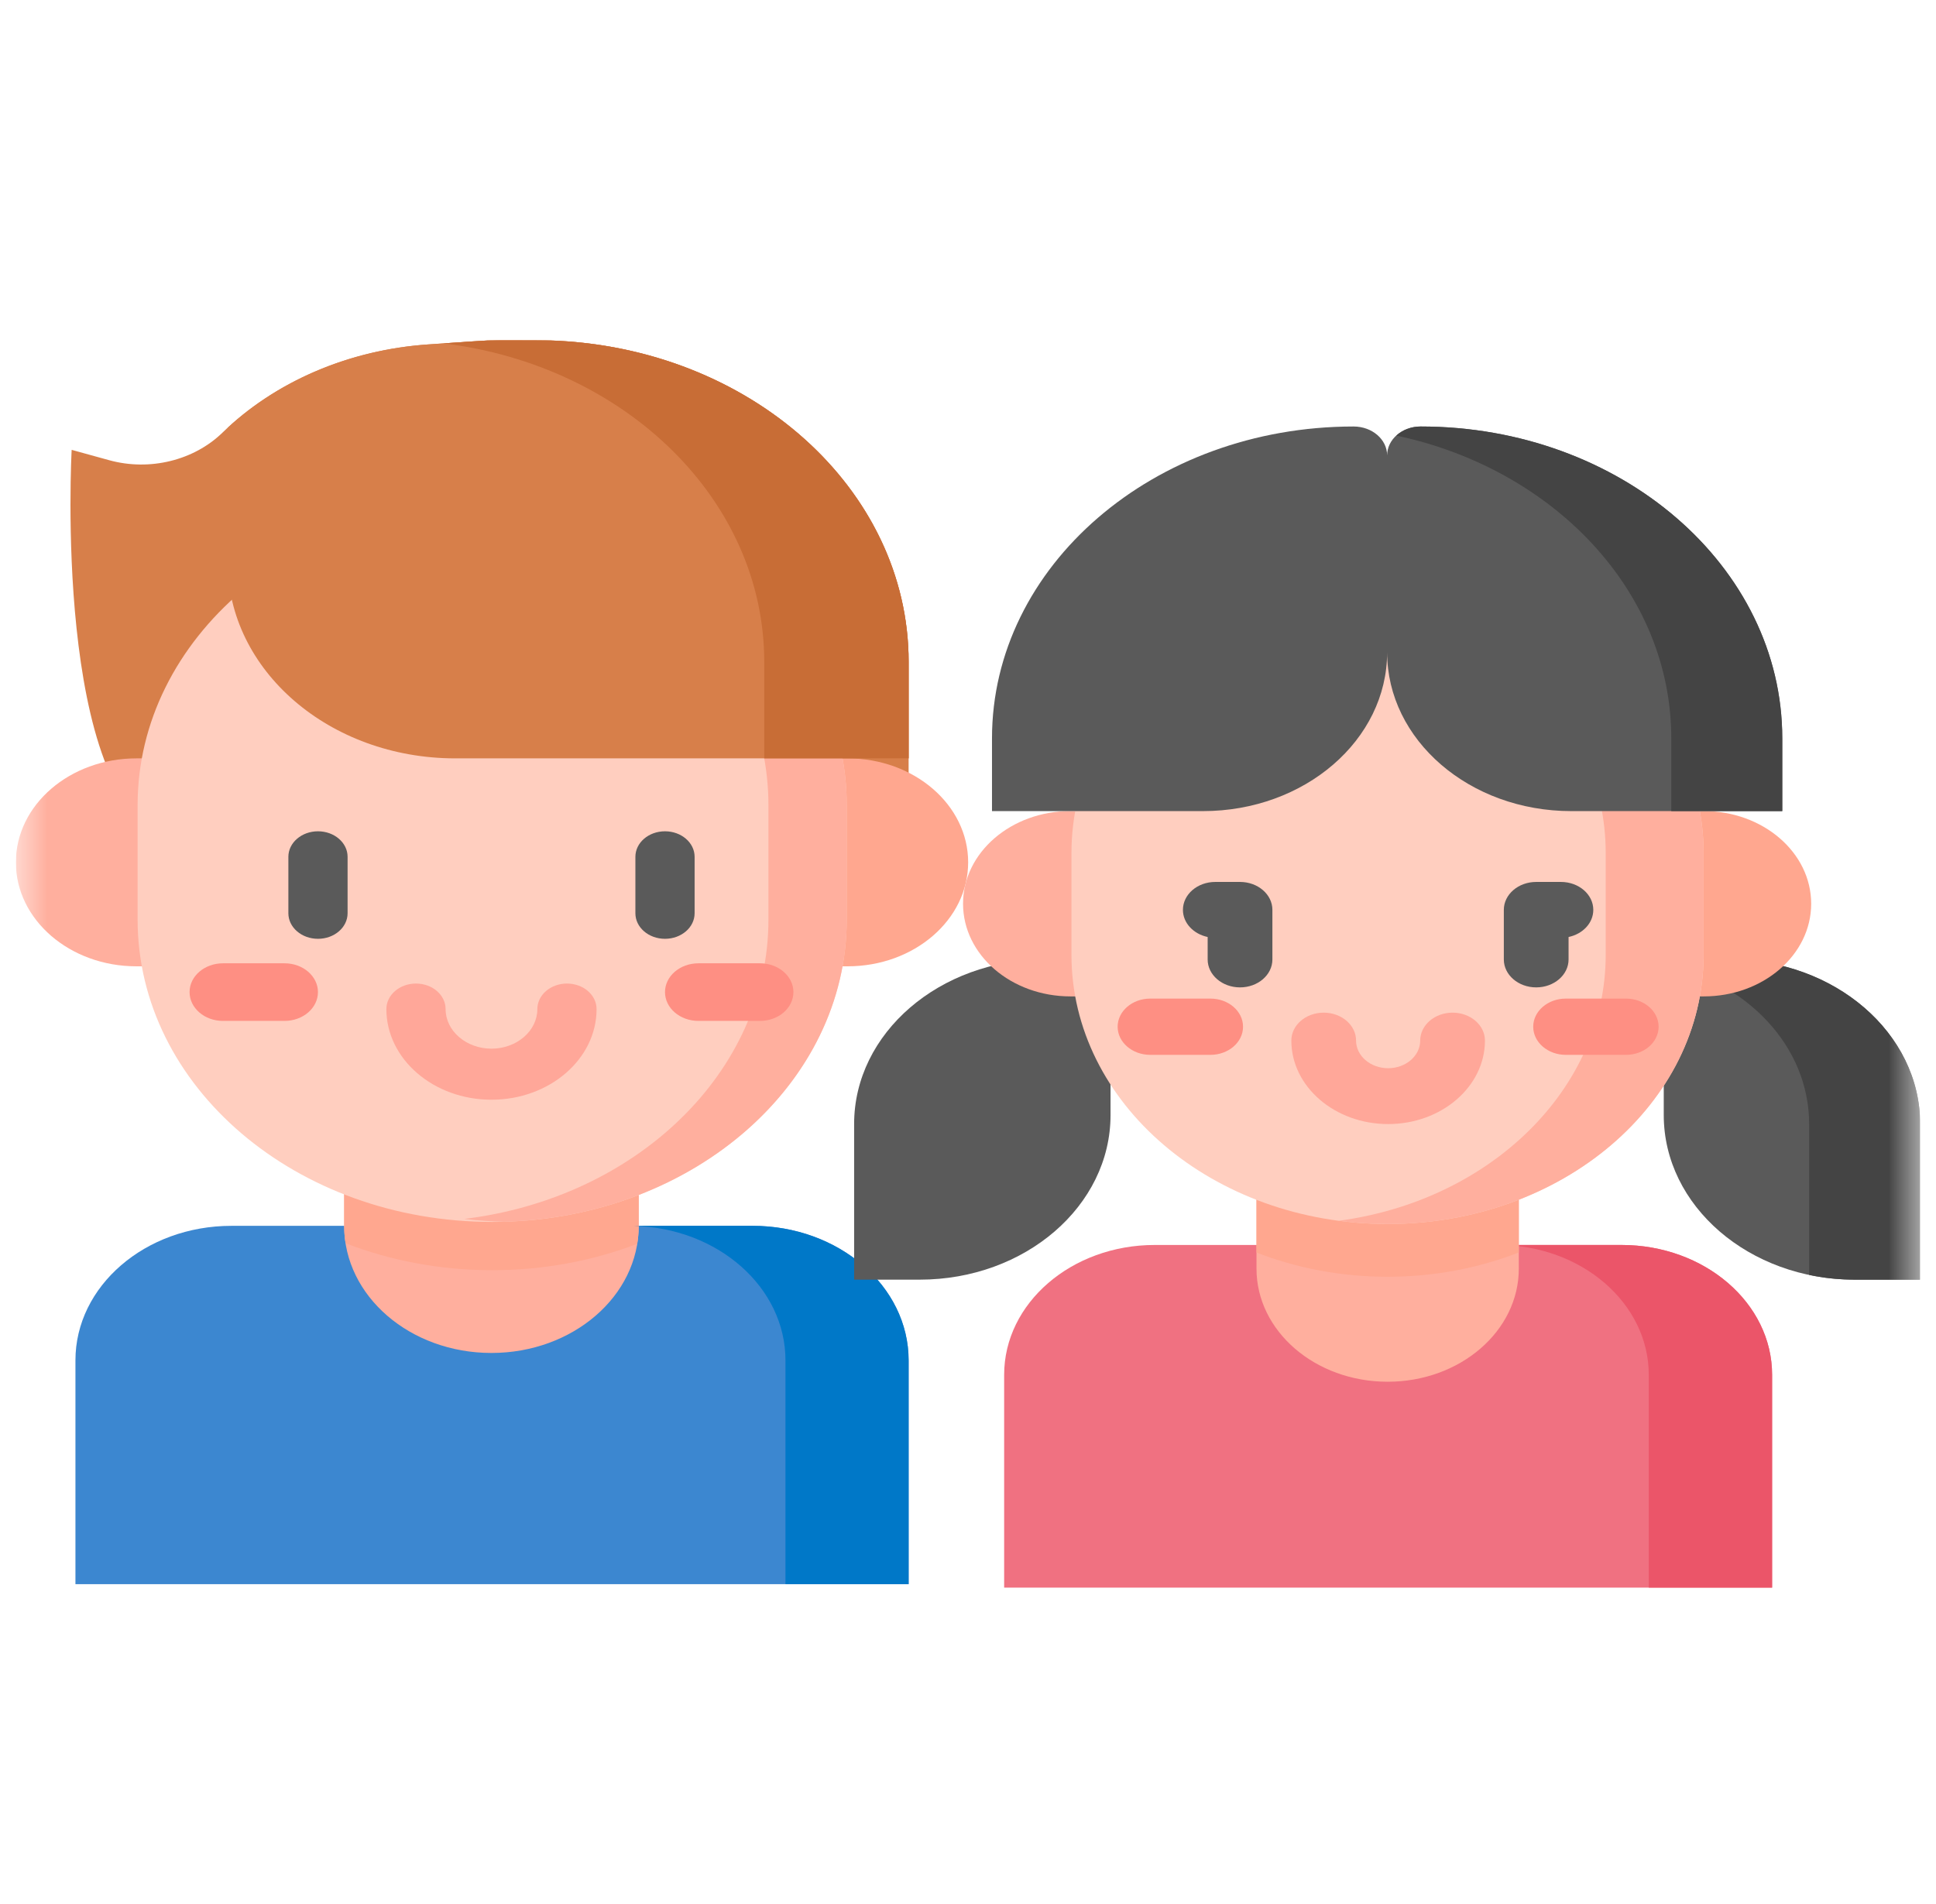 <svg width="61" height="60" viewBox="0 0 61 60" fill="none" xmlns="http://www.w3.org/2000/svg">
<g clip-path="url(#clip0_3141_18438)">
<mask id="mask0_3141_18438" style="mask-type:luminance" maskUnits="userSpaceOnUse" x="0" y="4" width="61" height="53">
<path d="M0.5 4.5H60.5V56.25H0.5V4.5Z" fill="white"/>
</mask>
<g mask="url(#mask0_3141_18438)">
<path d="M16.869 10.72C15.17 10.719 15.892 10.692 13.501 10.853C10.973 11.023 8.655 12.036 7.007 13.636C6.113 14.504 4.723 14.856 3.44 14.502L2.258 14.176C2.258 14.176 1.654 25.081 5.303 26.452H28.629V20.86C28.629 15.259 23.363 10.72 16.869 10.72Z" fill="#D77F4A"/>
<path d="M10.863 38.632V38.629H7.293C4.578 38.629 2.377 40.527 2.377 42.869V49.92H28.629V42.869C28.629 40.527 26.428 38.629 23.713 38.629H20.144V38.632H10.863Z" fill="#3C87D0"/>
<path d="M10.844 35.434V38.632C10.844 40.843 12.921 42.635 15.484 42.635C18.047 42.635 20.125 40.843 20.125 38.632V35.434H10.844Z" fill="#FFAF9E"/>
<path d="M10.844 38.632C10.844 38.817 10.86 38.999 10.888 39.177C12.296 39.723 13.859 40.027 15.507 40.027C17.135 40.027 18.683 39.73 20.078 39.196C20.108 39.011 20.125 38.823 20.125 38.632V35.434H10.844V38.632Z" fill="#FFA78F"/>
<path d="M10.036 30.451H4.299C2.201 30.451 0.5 28.984 0.5 27.174C0.5 25.365 2.201 23.898 4.299 23.898H10.036V30.451Z" fill="#FFAF9E"/>
<path d="M20.969 23.898H26.706C28.804 23.898 30.505 25.365 30.505 27.174C30.505 28.984 28.804 30.451 26.706 30.451H20.969V23.898Z" fill="#FFA78F"/>
<path d="M4.336 25.369V28.98C4.336 34.241 9.338 38.506 15.508 38.506C21.678 38.506 26.679 34.241 26.679 28.98V25.369C26.679 20.108 21.678 15.842 15.508 15.842C9.338 15.842 4.336 20.108 4.336 25.369Z" fill="#FFCEBF"/>
<path d="M8.966 32.171H7.025C6.444 32.171 5.973 31.765 5.973 31.263C5.973 30.762 6.444 30.356 7.025 30.356H8.966C9.547 30.356 10.018 30.762 10.018 31.263C10.018 31.765 9.547 32.171 8.966 32.171Z" fill="#FE8F83"/>
<path d="M15.886 15.85C15.46 15.861 15.04 15.889 14.627 15.94C20.045 16.597 24.212 20.568 24.212 25.37V28.98C24.212 33.782 20.045 37.753 14.627 38.411C15.04 38.461 15.46 38.49 15.886 38.5C21.881 38.33 26.68 34.134 26.68 28.98V25.37C26.68 20.216 21.881 16.02 15.886 15.85Z" fill="#FFAF9E"/>
<path d="M17.337 10.729H15.363C15.042 10.745 14.601 10.779 13.501 10.853C11.058 11.018 8.809 11.97 7.174 13.479V17.712C7.174 21.128 10.385 23.898 14.346 23.898H28.63V20.86C28.63 15.393 23.614 10.94 17.337 10.729Z" fill="#D77F4A"/>
<path d="M17.337 10.729H15.363C15.092 10.742 14.735 10.769 13.973 10.821C19.685 11.513 24.08 15.742 24.08 20.86V23.898H28.63V20.86C28.63 15.393 23.614 10.94 17.337 10.729Z" fill="#C86D36"/>
<path d="M23.712 38.629H20.143V38.632H19.975C22.624 38.697 24.749 40.568 24.749 42.869V49.92H28.629V42.869C28.629 40.527 26.428 38.629 23.712 38.629Z" fill="#0078C8"/>
<path d="M23.946 32.171H22.006C21.424 32.171 20.953 31.765 20.953 31.263C20.953 30.762 21.424 30.356 22.006 30.356H23.946C24.528 30.356 24.999 30.762 24.999 31.263C24.999 31.765 24.528 32.171 23.946 32.171Z" fill="#FE8F83"/>
<path d="M15.486 34.655C13.659 34.655 12.174 33.374 12.174 31.799C12.174 31.354 12.591 30.994 13.107 30.994C13.622 30.994 14.04 31.354 14.04 31.799C14.04 32.486 14.689 33.046 15.486 33.046C16.282 33.046 16.931 32.486 16.931 31.799C16.931 31.354 17.349 30.994 17.864 30.994C18.38 30.994 18.797 31.354 18.797 31.799C18.797 33.374 17.312 34.655 15.486 34.655Z" fill="#FFA799"/>
<path d="M20.953 29.584C20.437 29.584 20.02 29.224 20.02 28.779V27C20.02 26.556 20.437 26.196 20.953 26.196C21.468 26.196 21.886 26.556 21.886 27V28.779C21.886 29.224 21.468 29.584 20.953 29.584Z" fill="#5A5A5A"/>
<path d="M10.019 29.584C9.504 29.584 9.086 29.224 9.086 28.779V27C9.086 26.556 9.504 26.196 10.019 26.196C10.534 26.196 10.952 26.556 10.952 27V28.779C10.952 29.224 10.534 29.584 10.019 29.584Z" fill="#5A5A5A"/>
<path d="M36.866 39.232H36.383C33.763 39.232 31.639 41.064 31.639 43.324V50.03H55.836V43.324C55.836 41.064 53.712 39.232 51.092 39.232H36.866Z" fill="#F07181"/>
<path d="M51.091 39.232H47.205C49.825 39.232 51.95 41.064 51.95 43.324V50.03H55.836V43.324C55.836 41.064 53.712 39.232 51.091 39.232Z" fill="#EB5569"/>
<path d="M43.722 43.542C41.44 43.542 39.59 41.946 39.59 39.978V31.4H47.855V39.978C47.855 41.946 46.005 43.542 43.722 43.542Z" fill="#FFAF9E"/>
<path d="M39.59 39.47C40.848 39.96 42.246 40.234 43.719 40.234C45.195 40.234 46.595 39.959 47.855 39.468V31.4H39.59V39.47Z" fill="#FFA78F"/>
<path d="M58.435 40.325H60.501V35.42C60.501 32.556 57.808 30.234 54.487 30.234H52.422V35.139C52.422 38.003 55.114 40.325 58.435 40.325Z" fill="#5A5A5A"/>
<path d="M54.487 30.233H52.422V30.383C55.051 30.937 57.003 32.981 57.003 35.42V40.176C57.462 40.273 57.942 40.325 58.435 40.325H60.501V35.42C60.501 32.556 57.808 30.233 54.487 30.233Z" fill="#444444"/>
<path d="M28.977 40.325H26.912V35.42C26.912 32.556 29.605 30.234 32.926 30.234H34.991V35.139C34.991 38.003 32.299 40.325 28.977 40.325Z" fill="#5A5A5A"/>
<path d="M38.852 31.399H33.73C31.86 31.399 30.344 30.092 30.344 28.479C30.344 26.866 31.86 25.558 33.73 25.558H38.852V31.399Z" fill="#FFAF9E"/>
<path d="M48.559 25.558H53.681C55.551 25.558 57.067 26.866 57.067 28.479C57.067 30.092 55.551 31.399 53.681 31.399H48.559V25.558Z" fill="#FFA78F"/>
<path d="M43.719 18.392C38.219 18.392 33.76 22.191 33.76 26.876V27.449V30.088C33.76 34.773 38.219 38.571 43.719 38.571C49.219 38.571 53.678 34.773 53.678 30.088V26.876C53.678 22.191 49.219 18.392 43.719 18.392Z" fill="#FFCEBF"/>
<path d="M43.718 18.392C43.193 18.392 42.678 18.427 42.176 18.494C46.944 19.125 50.593 22.637 50.593 26.876V30.088C50.593 34.326 46.944 37.838 42.176 38.47C42.678 38.536 43.193 38.571 43.718 38.571C49.218 38.571 53.677 34.773 53.677 30.088V26.876C53.677 22.191 49.218 18.392 43.718 18.392Z" fill="#FFAF9E"/>
<path d="M38.138 33.241H36.243C35.675 33.241 35.215 32.844 35.215 32.355C35.215 31.865 35.675 31.468 36.243 31.468H38.138C38.706 31.468 39.166 31.865 39.166 32.355C39.166 32.844 38.706 33.241 38.138 33.241Z" fill="#FE8F83"/>
<path d="M51.232 33.241H49.336C48.769 33.241 48.309 32.844 48.309 32.355C48.309 31.865 48.769 31.468 49.336 31.468H51.232C51.8 31.468 52.26 31.865 52.26 32.355C52.26 32.844 51.8 33.241 51.232 33.241Z" fill="#FE8F83"/>
<path d="M44.761 13.44C44.178 13.44 43.706 13.847 43.706 14.35C43.705 13.847 43.233 13.44 42.65 13.44C36.357 13.44 31.256 17.839 31.256 23.267V25.56H37.904C41.108 25.56 43.705 23.32 43.706 20.556C43.706 23.32 46.303 25.56 49.507 25.56H56.155V23.267C56.155 17.839 51.054 13.44 44.761 13.44Z" fill="#5A5A5A"/>
<path d="M44.763 13.44C44.461 13.44 44.188 13.55 43.996 13.726C48.97 14.781 52.659 18.651 52.659 23.267V25.56H56.157V23.267C56.157 17.839 51.056 13.44 44.763 13.44Z" fill="#444444"/>
<path d="M43.738 35.422C42.056 35.422 40.688 34.242 40.688 32.791C40.688 32.305 41.144 31.911 41.708 31.911C42.271 31.911 42.727 32.305 42.727 32.791C42.727 33.272 43.181 33.662 43.738 33.662C44.295 33.662 44.748 33.272 44.748 32.791C44.748 32.305 45.205 31.911 45.768 31.911C46.331 31.911 46.788 32.305 46.788 32.791C46.788 34.242 45.419 35.422 43.738 35.422Z" fill="#FFA799"/>
<path d="M48.403 31.115C47.84 31.115 47.383 30.721 47.383 30.235V28.672C47.383 28.186 47.84 27.792 48.403 27.792H49.182C49.746 27.792 50.202 28.186 50.202 28.672C50.202 29.086 49.87 29.433 49.423 29.527V30.235C49.423 30.721 48.966 31.115 48.403 31.115Z" fill="#5A5A5A"/>
<path d="M39.071 31.115C38.508 31.115 38.051 30.721 38.051 30.235V29.527C37.604 29.433 37.272 29.086 37.272 28.672C37.272 28.186 37.728 27.792 38.291 27.792H39.071C39.634 27.792 40.091 28.186 40.091 28.672V30.235C40.091 30.721 39.634 31.115 39.071 31.115Z" fill="#5A5A5A"/>
</g>
</g>
<defs>
<clipPath id="clip0_3141_18438">
<rect width="60" height="60" fill="white" transform="translate(0.5)"/>
</clipPath>
</defs>
</svg>
